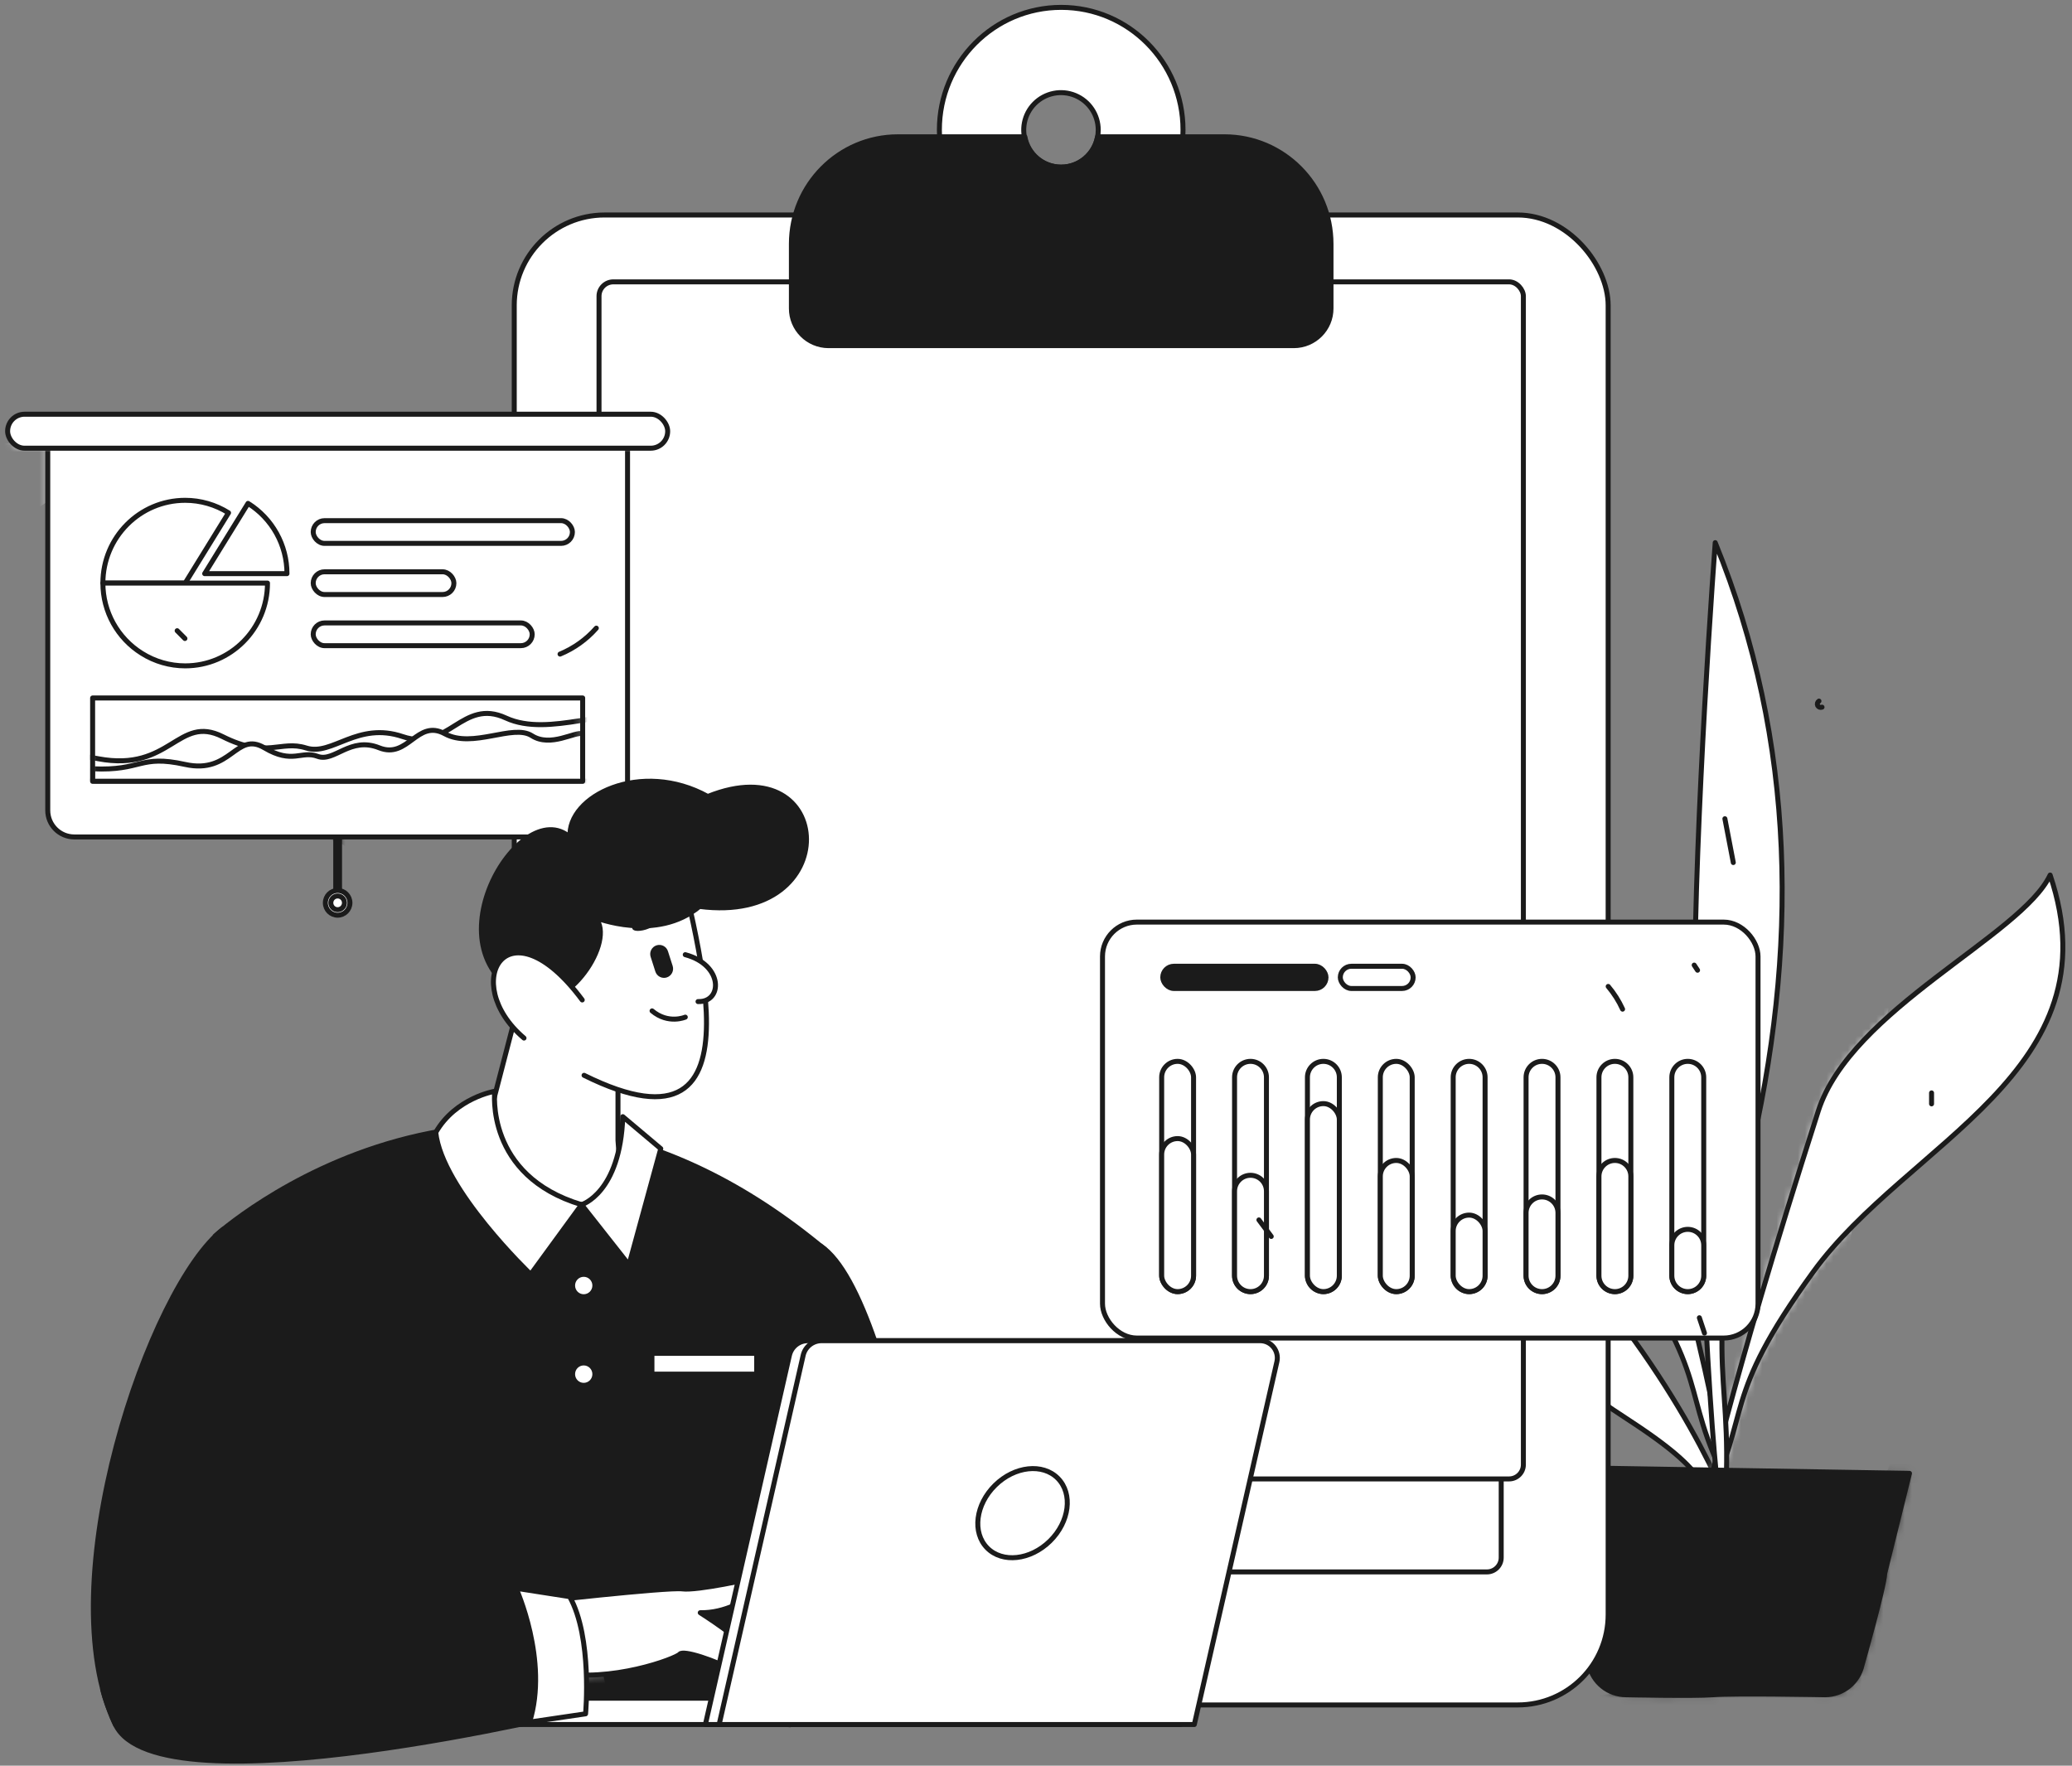 <svg width="291" height="248" viewBox="0 0 291 248" fill="none" xmlns="http://www.w3.org/2000/svg">
<rect x="0" y="0" width="291" height="248" fill="#808080" stroke="none"/>
<path d="M212.204 112.616C202.904 140.187 214.162 157.419 227.379 175.635C240.595 193.852 235.809 195.001 242.553 208.348C242.553 208.348 238.024 177.223 222.743 137.422C219.679 129.442 216.183 121.113 212.204 112.616Z" fill="white"/>
<mask id="mask0_502_3396" style="mask-type:luminance" maskUnits="userSpaceOnUse" x="208" y="112" width="35" height="97">
<path fill-rule="evenodd" clip-rule="evenodd" d="M212.204 112.616C202.904 140.187 214.162 157.419 227.379 175.635C240.595 193.852 235.809 195.001 242.553 208.348C242.553 208.348 238.024 177.223 222.743 137.422C219.679 129.442 216.183 121.113 212.204 112.616Z" fill="white"/>
</mask>
<g mask="url(#mask0_502_3396)">
<path d="M212.131 102.568C212.131 102.568 218.737 102.327 212.204 112.616C205.672 122.906 223.084 174 223.084 174L193.595 149.031L212.131 102.568Z" fill="white"/>
</g>
<path fill-rule="evenodd" clip-rule="evenodd" d="M212.204 112.616C202.904 140.187 214.162 157.419 227.379 175.635C240.595 193.852 235.809 195.001 242.553 208.348C242.553 208.348 238.024 177.223 222.743 137.422C219.679 129.442 216.183 121.113 212.204 112.616Z" stroke="#1B1B1B" stroke-width="0.7" stroke-linecap="round" stroke-linejoin="round"/>
<path d="M213.795 169.669C204.494 182.765 215.753 190.949 228.969 199.601C242.185 208.254 237.399 208.799 244.143 215.139C244.143 215.139 239.615 200.356 224.333 181.451C221.269 177.661 217.773 173.705 213.795 169.669Z" fill="white" stroke="#1B1B1B" stroke-width="0.7" stroke-linecap="round" stroke-linejoin="round"/>
<path d="M287.928 122.906C297.228 150.477 267.878 160.424 254.661 178.641C241.445 196.857 246.231 198.006 239.487 211.354C239.487 211.354 242.373 196.662 255.368 156.048C259.937 141.77 283.949 131.403 287.928 122.906Z" fill="white"/>
<mask id="mask1_502_3396" style="mask-type:luminance" maskUnits="userSpaceOnUse" x="239" y="122" width="51" height="90">
<path fill-rule="evenodd" clip-rule="evenodd" d="M287.928 122.906C297.228 150.477 267.878 160.424 254.661 178.641C241.445 196.857 246.231 198.006 239.487 211.354C239.487 211.354 242.372 196.662 255.368 156.048C259.937 141.77 283.949 131.403 287.928 122.906Z" fill="white"/>
</mask>
<g mask="url(#mask1_502_3396)">
<path d="M267.082 134.371C265.21 136.041 257.206 192.404 257.206 192.404L231.743 229.865L237.798 152.304L267.082 134.371Z" fill="white"/>
</g>
<path fill-rule="evenodd" clip-rule="evenodd" d="M287.928 122.906C297.228 150.477 267.878 160.424 254.661 178.641C241.445 196.857 246.231 198.006 239.487 211.354C239.487 211.354 242.373 196.662 255.368 156.048C259.937 141.77 283.949 131.403 287.928 122.906Z" stroke="#1B1B1B" stroke-width="0.7" stroke-linecap="round" stroke-linejoin="round"/>
<path d="M240.892 76.219C252.3 104.163 252.653 133.627 245.564 163.219C238.474 192.811 244.061 192.985 242.023 213.783C242.023 213.783 239.98 209.494 238.103 148.477C237.443 127.027 239.932 89.363 240.892 76.219Z" fill="white" stroke="#1B1B1B" stroke-width="0.7" stroke-linecap="round" stroke-linejoin="round"/>
<path d="M264.699 220.988C264.643 222.871 261.514 233.85 261.514 233.85C260.986 236.292 258.828 238.037 256.329 238.042C256.329 238.042 243.632 237.796 240.561 238.042C238.024 238.245 228.374 238.042 228.374 238.042C225.876 238.037 223.718 236.292 223.19 233.85L217.12 206.089L268.176 206.945L264.699 220.988" fill="#1B1B1B"/>
<mask id="mask2_502_3396" style="mask-type:luminance" maskUnits="userSpaceOnUse" x="217" y="206" width="52" height="33">
<path fill-rule="evenodd" clip-rule="evenodd" d="M264.699 220.988C264.643 222.871 261.514 233.85 261.514 233.85C260.986 236.292 258.828 238.037 256.329 238.042C256.329 238.042 243.632 237.796 240.561 238.042C238.024 238.245 228.374 238.042 228.374 238.042C225.876 238.037 223.718 236.292 223.19 233.85L217.12 206.089L268.176 206.945L264.699 220.988" fill="white"/>
</mask>
<g mask="url(#mask2_502_3396)">
<path d="M266.957 199.501C261.198 229.968 232.186 239.43 219.386 238.132C206.587 236.834 251.385 250.137 252.451 250.352C253.518 250.566 281.463 246.49 281.463 246.49V213.783L274.637 206.089" fill="#1B1B1B"/>
</g>
<path d="M264.699 220.988C264.643 222.871 261.514 233.85 261.514 233.85C260.986 236.292 258.828 238.037 256.329 238.042C256.329 238.042 243.632 237.796 240.561 238.042C238.024 238.245 228.374 238.042 228.374 238.042C225.876 238.037 223.718 236.292 223.19 233.85L217.12 206.089L268.176 206.945L264.699 220.988" stroke="#1B1B1B" stroke-width="0.7" stroke-linecap="round" stroke-linejoin="round"/>
<path d="M221.115 151.97C221.44 153.926 222.237 155.773 223.437 157.352" stroke="#1B1B1B" stroke-width="0.7" stroke-linecap="round" stroke-linejoin="round"/>
<path d="M242.251 114.998L243.431 121.151" stroke="#1B1B1B" stroke-width="0.7" stroke-linecap="round" stroke-linejoin="round"/>
<path d="M271.275 153.506V155.046" stroke="#1B1B1B" stroke-width="0.7" stroke-linecap="round" stroke-linejoin="round"/>
<path d="M221.911 188.915L224.167 192.024" stroke="#1B1B1B" stroke-width="0.7" stroke-linecap="round" stroke-linejoin="round"/>
<path d="M237.963 226.289C239.38 227.042 241.049 227.162 242.56 226.62" stroke="#1B1B1B" stroke-width="0.7" stroke-linecap="round" stroke-linejoin="round"/>
<rect x="72.223" y="30.197" width="153.632" height="209.274" rx="12.694" fill="white"/>
<rect x="72.223" y="30.197" width="153.632" height="209.274" rx="12.694" stroke="#1B1B1B" stroke-width="0.7" stroke-linecap="round" stroke-linejoin="round"/>
<rect x="87.24" y="60.714" width="123.596" height="160.074" rx="2.009" fill="white" stroke="#1B1B1B" stroke-width="0.7" stroke-linecap="round" stroke-linejoin="round"/>
<rect x="84.128" y="39.589" width="129.822" height="168.137" rx="2.009" fill="white" stroke="#1B1B1B" stroke-width="0.7" stroke-linecap="round" stroke-linejoin="round"/>
<path fill-rule="evenodd" clip-rule="evenodd" d="M131.93 18.244C131.93 8.74 139.59 1.036 149.039 1.036C158.487 1.036 166.147 8.74 166.147 18.244C166.147 27.747 158.487 35.451 149.039 35.451C139.59 35.451 131.93 27.747 131.93 18.244ZM144.183 20.267C145.003 22.221 146.92 23.488 149.039 23.475C151.919 23.467 154.248 21.125 154.24 18.244C154.24 16.125 152.962 14.215 151.004 13.407C149.045 12.599 146.792 13.052 145.298 14.555C143.804 16.057 143.364 18.312 144.183 20.267Z" fill="white"/>
<path d="M166.147 18.244H165.797H166.147ZM149.039 23.475L149.037 23.125L149.036 23.125L149.039 23.475ZM154.24 18.244L153.89 18.244L153.89 18.245L154.24 18.244ZM145.298 14.555L145.546 14.801L145.298 14.555ZM149.039 0.686C139.395 0.686 131.58 8.548 131.58 18.244H132.28C132.28 8.931 139.785 1.386 149.039 1.386V0.686ZM166.497 18.244C166.497 8.548 158.683 0.686 149.039 0.686V1.386C158.292 1.386 165.797 8.931 165.797 18.244H166.497ZM149.039 35.801C158.683 35.801 166.497 27.938 166.497 18.244H165.797C165.797 27.555 158.292 35.101 149.039 35.101V35.801ZM131.58 18.244C131.58 27.938 139.395 35.801 149.039 35.801V35.101C139.785 35.101 132.28 27.555 132.28 18.244H131.58ZM149.036 23.125C147.059 23.137 145.271 21.954 144.506 20.131L143.861 20.402C144.735 22.487 146.78 23.838 149.041 23.825L149.036 23.125ZM153.89 18.245C153.898 20.932 151.725 23.117 149.037 23.125L149.04 23.825C152.114 23.816 154.599 21.317 154.59 18.243L153.89 18.245ZM150.87 13.73C152.698 14.485 153.89 16.267 153.89 18.244L154.59 18.244C154.59 15.983 153.227 13.946 151.137 13.083L150.87 13.73ZM145.546 14.801C146.94 13.399 149.042 12.976 150.87 13.73L151.137 13.083C149.047 12.221 146.644 12.705 145.05 14.308L145.546 14.801ZM144.506 20.131C143.742 18.308 144.152 16.203 145.546 14.801L145.05 14.308C143.456 15.911 142.986 18.317 143.861 20.402L144.506 20.131Z" fill="#1B1B1B"/>
<path d="M171.961 19.214H154.143C153.695 21.682 151.546 23.476 149.039 23.476C146.531 23.476 144.382 21.682 143.934 19.214H126.116C117.849 19.214 111.147 25.955 111.147 34.27V43.313C111.139 46.196 113.469 48.54 116.352 48.549H181.725C184.608 48.54 186.938 46.196 186.93 43.313V34.27C186.93 25.955 180.228 19.214 171.961 19.214Z" fill="#1B1B1B" stroke="#1B1B1B" stroke-width="0.7" stroke-linecap="round" stroke-linejoin="round"/>
<rect opacity="0.44" x="98.689" y="61.756" width="14.468" height="14.552" rx="1.395" fill="white"/>
<rect opacity="0.44" x="118.151" y="63.755" width="72.548" height="10.554" rx="0.838" fill="white"/>
<rect opacity="0.44" x="98.689" y="87.422" width="14.468" height="14.552" rx="1.395" fill="white"/>
<rect opacity="0.44" x="118.151" y="89.42" width="41.623" height="10.554" rx="0.838" fill="white"/>
<rect opacity="0.44" x="98.689" y="113.087" width="14.468" height="14.552" rx="1.395" fill="white"/>
<rect opacity="0.44" x="118.151" y="115.086" width="72.548" height="10.554" rx="0.838" fill="white"/>
<rect opacity="0.44" x="98.689" y="138.753" width="14.468" height="14.552" rx="1.395" fill="white"/>
<rect opacity="0.44" x="118.151" y="140.751" width="58.157" height="10.554" rx="0.838" fill="white"/>
<rect opacity="0.44" x="98.689" y="164.418" width="14.468" height="14.552" rx="1.395" fill="white"/>
<rect opacity="0.44" x="118.151" y="166.417" width="43.69" height="10.554" rx="0.838" fill="white"/>
<path d="M167.733 33.381C165.475 35.783 162.886 37.85 160.043 39.519" stroke="#1B1B1B" stroke-width="0.7" stroke-linecap="round" stroke-linejoin="round"/>
<path d="M89.605 229.543L91.982 228.103" stroke="#1B1B1B" stroke-width="0.7" stroke-linecap="round" stroke-linejoin="round"/>
<rect x="47.153" y="113.911" width="0.534" height="11.886" fill="white"/>
<mask id="mask3_502_3396" style="mask-type:luminance" maskUnits="userSpaceOnUse" x="47" y="113" width="1" height="13">
<rect x="47.153" y="113.911" width="0.534" height="11.886" fill="white"/>
</mask>
<g mask="url(#mask3_502_3396)">
<path d="M45.695 116.616C44.89 118.221 48.341 117.18 49.505 119.522C50.67 121.865 49.145 115.401 49.145 115.401L45.192 116.052" fill="white"/>
<path d="M45.695 116.616C44.89 118.221 48.341 117.18 49.505 119.522C50.67 121.865 49.145 115.401 49.145 115.401L45.192 116.052" stroke="#1B1B1B" stroke-width="0.7" stroke-linecap="round" stroke-linejoin="round"/>
</g>
<rect x="47.153" y="113.911" width="0.534" height="11.886" stroke="#1B1B1B" stroke-width="0.7" stroke-linecap="round" stroke-linejoin="round"/>
<ellipse cx="47.42" cy="126.81" rx="1.725" ry="1.735" fill="white" stroke="#1B1B1B" stroke-width="0.7" stroke-linecap="round" stroke-linejoin="round"/>
<ellipse cx="47.42" cy="126.81" rx="0.958" ry="0.964" fill="white" stroke="#1B1B1B" stroke-width="0.7" stroke-linecap="round" stroke-linejoin="round"/>
<path d="M6.706 59.946H88.135V113.825C88.135 115.885 86.465 117.555 84.404 117.555H10.436C8.376 117.555 6.706 115.885 6.706 113.825V59.946H6.706Z" fill="white"/>
<mask id="mask4_502_3396" style="mask-type:luminance" maskUnits="userSpaceOnUse" x="6" y="59" width="83" height="59">
<path fill-rule="evenodd" clip-rule="evenodd" d="M6.706 59.946H88.135V113.825C88.135 115.885 86.465 117.555 84.404 117.555H10.436C8.376 117.555 6.706 115.885 6.706 113.825V59.946H6.706Z" fill="white"/>
</mask>
<g mask="url(#mask4_502_3396)">
<path d="M2.149 80.312C-4.396 54.714 93.957 67.728 88.135 62.954C82.312 58.18 -7.858 54.567 -7.858 54.567L-9.238 58.18" fill="white"/>
</g>
<path fill-rule="evenodd" clip-rule="evenodd" d="M6.706 59.946H88.135V113.825C88.135 115.885 86.465 117.555 84.404 117.555H10.436C8.376 117.555 6.706 115.885 6.706 113.825V59.946H6.706Z" stroke="#1B1B1B" stroke-width="0.7" stroke-linecap="round" stroke-linejoin="round"/>
<rect x="1.07" y="58.18" width="92.701" height="4.774" rx="2.38" fill="white"/>
<mask id="mask5_502_3396" style="mask-type:luminance" maskUnits="userSpaceOnUse" x="1" y="58" width="93" height="5">
<rect x="1.07" y="58.18" width="92.701" height="4.774" rx="2.38" fill="white"/>
</mask>
<g mask="url(#mask5_502_3396)">
<path d="M-2.797 62.954C-1.187 60.352 90.507 63.559 93.77 60.567C97.034 57.575 96.804 66.367 96.804 66.367L-13.148 73.129" fill="white"/>
</g>
<rect x="1.07" y="58.18" width="92.701" height="4.774" rx="2.38" stroke="#1B1B1B" stroke-width="0.7" stroke-linecap="round" stroke-linejoin="round"/>
<path d="M32.097 72.029C30.274 70.882 28.164 70.273 26.01 70.273C19.626 70.273 14.451 75.478 14.451 81.899H26.01L32.097 72.029Z" fill="white" stroke="#1B1B1B" stroke-width="0.7" stroke-linecap="round" stroke-linejoin="round"/>
<path d="M26.01 81.899H14.451C14.448 85.913 16.516 89.644 19.922 91.768C21.745 92.915 23.855 93.524 26.01 93.525C32.393 93.525 37.568 88.32 37.568 81.899H26.01Z" fill="white" stroke="#1B1B1B" stroke-width="0.7" stroke-linecap="round" stroke-linejoin="round"/>
<path d="M34.833 70.704L28.745 80.573H40.304C40.307 76.559 38.239 72.828 34.833 70.704Z" fill="white" stroke="#1B1B1B" stroke-width="0.7" stroke-linecap="round" stroke-linejoin="round"/>
<rect x="43.988" y="73.129" width="36.402" height="3.193" rx="1.592" fill="white" stroke="#1B1B1B" stroke-width="0.7" stroke-linecap="round" stroke-linejoin="round"/>
<rect x="43.988" y="80.312" width="19.759" height="3.193" rx="1.592" fill="white" stroke="#1B1B1B" stroke-width="0.7" stroke-linecap="round" stroke-linejoin="round"/>
<rect x="43.988" y="87.496" width="30.756" height="3.193" rx="1.592" fill="white" stroke="#1B1B1B" stroke-width="0.7" stroke-linecap="round" stroke-linejoin="round"/>
<rect x="13.008" y="98.036" width="68.825" height="11.705" fill="white"/>
<mask id="mask6_502_3396" style="mask-type:luminance" maskUnits="userSpaceOnUse" x="13" y="98" width="69" height="12">
<rect x="13.008" y="98.036" width="68.825" height="11.705" fill="white"/>
</mask>
<g mask="url(#mask6_502_3396)">
<path d="M-6.587 109.722V107.387C4.414 107.814 3.632 104.664 13.802 106.572C23.973 108.48 24.995 100.315 31.265 103.466C37.534 106.616 39.36 103.909 43.011 105.063C46.662 106.217 50.182 101.291 56.572 103.466C62.961 105.64 64.917 98.008 71.045 100.848C77.174 103.687 86.041 98.94 90.213 101.203C94.386 103.466 99.732 100.36 101.427 100.848V109.722L-6.587 109.722Z" fill="white" stroke="#1B1B1B" stroke-width="0.7" stroke-linecap="round" stroke-linejoin="round"/>
<path d="M13.008 109.742V107.985C20.017 108.306 19.519 105.936 25.999 107.371C32.48 108.807 33.131 102.664 37.126 105.034C41.121 107.405 42.284 105.368 44.611 106.236C46.937 107.104 49.18 103.399 53.251 105.034C57.323 106.67 58.569 100.928 62.474 103.065C66.379 105.201 72.029 101.629 74.688 103.332C77.346 105.034 80.753 102.698 81.833 103.065V109.742H13.008Z" fill="white" stroke="#1B1B1B" stroke-width="0.7" stroke-linecap="round" stroke-linejoin="round"/>
</g>
<rect x="13.008" y="98.036" width="68.825" height="11.705" stroke="#1B1B1B" stroke-width="0.7" stroke-linecap="round" stroke-linejoin="round"/>
<path d="M83.75 88.227C82.353 89.816 80.611 91.064 78.656 91.872" stroke="#1B1B1B" stroke-width="0.7" stroke-linecap="round" stroke-linejoin="round"/>
<path d="M24.881 88.588L25.971 89.685" stroke="#1B1B1B" stroke-width="0.7" stroke-linecap="round" stroke-linejoin="round"/>
<rect x="154.839" y="129.515" width="92.065" height="58.426" rx="4.828" fill="white"/>
<rect x="154.839" y="129.515" width="92.065" height="58.426" rx="4.828" stroke="#1B1B1B" stroke-width="0.7" stroke-linecap="round" stroke-linejoin="round"/>
<rect x="163.304" y="135.718" width="22.925" height="3.123" rx="1.557" fill="#1B1B1B" stroke="#1B1B1B" stroke-width="0.7" stroke-linecap="round" stroke-linejoin="round"/>
<rect x="188.238" y="135.718" width="10.229" height="3.123" rx="1.557" fill="white" stroke="#1B1B1B" stroke-width="0.7" stroke-linecap="round" stroke-linejoin="round"/>
<rect x="163.15" y="149.076" width="4.479" height="32.342" rx="2.24" fill="white" stroke="#1B1B1B" stroke-width="0.7" stroke-linecap="round" stroke-linejoin="round"/>
<rect x="163.15" y="159.924" width="4.479" height="21.494" rx="2.24" fill="white" stroke="#1B1B1B" stroke-width="0.7" stroke-linecap="round" stroke-linejoin="round"/>
<path d="M185.861 149.076C187.098 149.076 188.101 150.079 188.101 151.316V179.179C188.101 180.416 187.098 181.419 185.861 181.419C184.624 181.419 183.621 180.416 183.621 179.179V151.316C183.621 150.079 184.624 149.076 185.861 149.076H185.861Z" fill="white" stroke="#1B1B1B" stroke-width="0.7" stroke-linecap="round" stroke-linejoin="round"/>
<rect x="183.621" y="155.011" width="4.479" height="26.407" rx="2.24" fill="white" stroke="#1B1B1B" stroke-width="0.7" stroke-linecap="round" stroke-linejoin="round"/>
<path d="M175.625 149.076C176.862 149.076 177.865 150.079 177.865 151.316V179.179C177.865 180.416 176.862 181.419 175.625 181.419C174.388 181.419 173.386 180.416 173.386 179.179V151.316C173.386 150.079 174.388 149.076 175.625 149.076H175.625Z" fill="white" stroke="#1B1B1B" stroke-width="0.7" stroke-linecap="round" stroke-linejoin="round"/>
<path d="M175.625 165.079C176.862 165.079 177.865 166.082 177.865 167.319V179.179C177.865 180.416 176.862 181.419 175.625 181.419C174.388 181.419 173.386 180.416 173.386 179.179V167.319C173.386 166.082 174.388 165.079 175.625 165.079L175.625 165.079Z" fill="white" stroke="#1B1B1B" stroke-width="0.7" stroke-linecap="round" stroke-linejoin="round"/>
<rect x="193.857" y="149.076" width="4.479" height="32.342" rx="2.24" fill="white" stroke="#1B1B1B" stroke-width="0.7" stroke-linecap="round" stroke-linejoin="round"/>
<rect x="193.857" y="162.995" width="4.479" height="18.424" rx="2.24" fill="white" stroke="#1B1B1B" stroke-width="0.7" stroke-linecap="round" stroke-linejoin="round"/>
<path d="M206.332 149.076C207.569 149.076 208.571 150.079 208.571 151.316V179.179C208.571 180.416 207.569 181.419 206.332 181.419C205.095 181.419 204.092 180.416 204.092 179.179V151.316C204.092 150.722 204.328 150.152 204.748 149.732C205.168 149.312 205.738 149.076 206.332 149.076Z" fill="white" stroke="#1B1B1B" stroke-width="0.7" stroke-linecap="round" stroke-linejoin="round"/>
<rect x="204.092" y="170.671" width="4.479" height="10.747" rx="2.24" fill="white" stroke="#1B1B1B" stroke-width="0.7" stroke-linecap="round" stroke-linejoin="round"/>
<path d="M226.803 149.076C228.04 149.076 229.042 150.079 229.042 151.316V179.179C229.042 180.416 228.04 181.419 226.803 181.419C225.566 181.419 224.563 180.416 224.563 179.179V151.316C224.563 150.079 225.566 149.076 226.803 149.076Z" fill="white" stroke="#1B1B1B" stroke-width="0.7" stroke-linecap="round" stroke-linejoin="round"/>
<path d="M226.803 162.995C228.04 162.995 229.042 163.997 229.042 165.234V179.179C229.042 180.416 228.04 181.419 226.803 181.419C225.566 181.419 224.563 180.416 224.563 179.179V165.234C224.563 164.64 224.799 164.071 225.219 163.651C225.639 163.231 226.209 162.995 226.803 162.995V162.995Z" fill="white" stroke="#1B1B1B" stroke-width="0.7" stroke-linecap="round" stroke-linejoin="round"/>
<path d="M216.567 149.076C217.804 149.076 218.807 150.079 218.807 151.316V179.179C218.807 180.416 217.804 181.419 216.567 181.419C215.33 181.419 214.328 180.416 214.328 179.179V151.316C214.328 150.079 215.33 149.076 216.567 149.076H216.567Z" fill="white" stroke="#1B1B1B" stroke-width="0.7" stroke-linecap="round" stroke-linejoin="round"/>
<path d="M216.567 168.119C217.804 168.119 218.807 169.121 218.807 170.358V179.179C218.807 180.416 217.804 181.419 216.567 181.419C215.33 181.419 214.328 180.416 214.328 179.179V170.358C214.328 169.121 215.33 168.119 216.567 168.119V168.119Z" fill="white" stroke="#1B1B1B" stroke-width="0.7" stroke-linecap="round" stroke-linejoin="round"/>
<path d="M237.038 149.076C238.275 149.076 239.278 150.079 239.278 151.316V179.179C239.278 180.416 238.275 181.419 237.038 181.419C235.801 181.419 234.799 180.416 234.799 179.179V151.316C234.799 150.079 235.801 149.076 237.038 149.076L237.038 149.076Z" fill="white" stroke="#1B1B1B" stroke-width="0.7" stroke-linecap="round" stroke-linejoin="round"/>
<path d="M237.038 172.671C238.275 172.671 239.278 173.673 239.278 174.91V179.179C239.278 180.416 238.275 181.419 237.038 181.419C235.801 181.419 234.799 180.416 234.799 179.179V174.91C234.799 174.316 235.035 173.747 235.455 173.327C235.875 172.907 236.444 172.671 237.038 172.671Z" fill="white" stroke="#1B1B1B" stroke-width="0.7" stroke-linecap="round" stroke-linejoin="round"/>
<path d="M225.861 138.551C226.678 139.517 227.357 140.591 227.881 141.743" stroke="#1B1B1B" stroke-width="0.7" stroke-linecap="round" stroke-linejoin="round"/>
<path d="M176.807 171.346L178.538 173.668" stroke="#1B1B1B" stroke-width="0.7" stroke-linecap="round" stroke-linejoin="round"/>
<path d="M98.706 183.572L115.231 174.993C126.652 182.55 133.622 241.292 133.622 241.292L107.075 227.332L98.706 183.572Z" fill="#1B1B1B"/>
<path fill-rule="evenodd" clip-rule="evenodd" d="M98.706 183.572L115.231 174.993C126.652 182.55 133.622 241.292 133.622 241.292L107.075 227.332L98.706 183.572Z" stroke="#1B1B1B" stroke-width="0.7" stroke-linecap="round" stroke-linejoin="round"/>
<path d="M115.336 198.319C114.721 209.682 113.473 224.747 110.97 242.25L53.29 238.526L30.119 194.241L30.209 173.627C30.209 173.627 70.03 137.281 115.875 175.525" fill="#1B1B1B"/>
<mask id="mask7_502_3396" style="mask-type:luminance" maskUnits="userSpaceOnUse" x="30" y="158" width="86" height="85">
<path fill-rule="evenodd" clip-rule="evenodd" d="M115.336 198.319C114.721 209.682 113.473 224.747 110.97 242.25L53.29 238.526L30.119 194.241L30.209 173.627C30.209 173.627 70.03 137.281 115.875 175.525" fill="white"/>
</mask>
<g mask="url(#mask7_502_3396)">
<path d="M42.689 195.747C59.84 185.355 46.404 224.551 63.393 219.589C80.383 214.628 82.382 227.477 82.382 227.477L60.269 251.473L20.423 235.072L33.76 206.908" fill="#1B1B1B"/>
</g>
<path d="M115.336 198.319C114.721 209.682 113.473 224.747 110.97 242.25L53.29 238.526L30.119 194.241L30.209 173.627C30.209 173.627 70.03 137.281 115.875 175.525" stroke="#1B1B1B" stroke-width="0.7" stroke-linecap="round" stroke-linejoin="round"/>
<path d="M68.264 158.599L73.07 140.107L86.791 144.587V160.162L87.238 166.132L85.444 169.779L81.675 169.204L73.786 168.506" fill="white"/>
<mask id="mask8_502_3396" style="mask-type:luminance" maskUnits="userSpaceOnUse" x="68" y="140" width="20" height="30">
<path fill-rule="evenodd" clip-rule="evenodd" d="M68.264 158.599L73.07 140.107L86.791 144.587V160.162L87.238 166.132L85.444 169.779L81.675 169.204L73.786 168.506" fill="white"/>
</mask>
<g mask="url(#mask8_502_3396)">
<path d="M91.035 163.386C73.725 159.974 88.788 155.975 82.621 153.055C80.924 152.251 83.624 143.905 83.624 143.905L88.328 146.999" fill="white"/>
</g>
<path d="M68.264 158.599L73.07 140.107L86.791 144.587V160.162L87.238 166.132L85.444 169.779L81.675 169.204L73.786 168.506" stroke="#1B1B1B" stroke-width="0.7" stroke-linecap="round" stroke-linejoin="round"/>
<path d="M76.314 139.544L81.14 128.045L94.702 117.355C96.735 129.705 108.947 164.387 82.029 151.037" fill="white"/>
<path d="M76.314 139.544L81.14 128.045L94.702 117.355C96.735 129.705 108.947 164.387 82.029 151.037" stroke="#1B1B1B" stroke-width="0.7" stroke-linecap="round" stroke-linejoin="round"/>
<path d="M74.477 140.311C79.574 142.344 86.608 132.166 83.604 128.883C83.604 128.883 92.19 132.352 98.24 127.315C118.759 129.977 117.403 104.618 99.404 111.874C90.035 106.688 79.608 111.809 80.062 117.611C73.014 111.346 59.293 134.255 74.477 140.311Z" fill="#1B1B1B" stroke="#1B1B1B" stroke-width="0.7" stroke-linecap="round" stroke-linejoin="round"/>
<path d="M73.593 145.806C64.409 138.01 71.282 126.35 81.77 140.451L73.593 145.806Z" fill="white"/>
<path d="M73.593 145.806C64.409 138.01 71.282 126.35 81.77 140.451" stroke="#1B1B1B" stroke-width="0.7" stroke-linecap="round" stroke-linejoin="round"/>
<path d="M93.647 137.289C93.323 137.393 92.972 137.364 92.671 137.208C92.37 137.053 92.142 136.783 92.04 136.46L91.38 134.396C91.163 133.722 91.531 133 92.204 132.78C92.527 132.676 92.878 132.705 93.179 132.861C93.481 133.016 93.708 133.285 93.81 133.609L94.471 135.673C94.687 136.347 94.319 137.069 93.647 137.289Z" fill="#1B1B1B"/>
<path d="M91.977 128.341C88.254 129.365 87.926 131.16 90.295 130.673C92.664 130.185 94.409 127.672 91.977 128.341Z" fill="#1B1B1B"/>
<path d="M96.24 134.092C101.636 135.527 101.498 140.8 98.035 140.679L96.24 134.092Z" fill="white"/>
<path d="M96.24 134.092C101.636 135.527 101.498 140.8 98.035 140.679" stroke="#1B1B1B" stroke-width="0.7" stroke-linecap="round" stroke-linejoin="round"/>
<ellipse opacity="0.27" cx="89.45" cy="139.405" rx="2.908" ry="2.156" transform="rotate(-8.308 89.45 139.405)" fill="white"/>
<path d="M91.579 141.986C93.86 143.907 96.244 142.865 96.244 142.865L91.579 141.986Z" fill="white"/>
<path d="M91.579 141.986C93.86 143.907 96.244 142.865 96.244 142.865" stroke="#1B1B1B" stroke-width="0.7" stroke-linecap="round" stroke-linejoin="round"/>
<path d="M88.338 177.662L81.675 169.204C81.675 169.204 87.098 167.605 87.468 156.845L92.801 161.336L88.338 177.662Z" fill="white" stroke="#1B1B1B" stroke-width="0.7" stroke-linecap="round" stroke-linejoin="round"/>
<path d="M61.2 159.054C63.99 154.194 69.486 153.275 69.486 153.275C69.486 153.275 68.081 165.123 81.675 169.204L74.534 178.988C74.534 178.988 62.062 167.077 61.2 159.054Z" fill="white" stroke="#1B1B1B" stroke-width="0.7" stroke-linecap="round" stroke-linejoin="round"/>
<path d="M31.381 172.639C21.009 180.562 6.734 222.54 16.225 242.25L46.749 228.959C46.749 228.959 44.212 235.542 44.252 234.509C44.442 229.627 47.428 204.567 45.326 193.166" fill="#1B1B1B"/>
<path d="M31.381 172.639C21.009 180.562 6.734 222.54 16.225 242.25L46.749 228.959C46.749 228.959 44.212 235.542 44.252 234.509C44.442 229.627 47.428 204.567 45.326 193.166" stroke="#1B1B1B" stroke-width="0.7" stroke-linecap="round" stroke-linejoin="round"/>
<path d="M74.255 225.102C74.255 225.102 93.762 222.902 95.829 223.173C97.897 223.444 105.809 221.725 106.315 221.49C110.784 219.417 105.217 226.645 98.346 226.518C98.346 226.518 104.704 230.546 104.754 231.722C104.804 232.897 103.995 232.897 103.995 232.897C103.995 232.897 104.534 234.163 103.575 234.886C100.279 233.138 95.949 231.732 95.469 232.335C94.99 232.938 85.769 236.453 78.038 234.886C70.308 233.319 74.255 225.102 74.255 225.102Z" fill="white"/>
<mask id="mask9_502_3396" style="mask-type:luminance" maskUnits="userSpaceOnUse" x="73" y="221" width="35" height="15">
<path fill-rule="evenodd" clip-rule="evenodd" d="M74.255 225.102C74.255 225.102 93.762 222.902 95.829 223.173C97.897 223.444 105.809 221.725 106.315 221.49C110.784 219.417 105.217 226.645 98.346 226.518C98.346 226.518 104.704 230.546 104.754 231.722C104.804 232.897 103.995 232.897 103.995 232.897C103.995 232.897 104.534 234.163 103.575 234.886C100.279 233.138 95.949 231.732 95.469 232.335C94.99 232.938 85.769 236.453 78.038 234.886C70.308 233.319 74.255 225.102 74.255 225.102Z" fill="white"/>
</mask>
<g mask="url(#mask9_502_3396)">
<path d="M78.699 225.102C82.205 223.294 84.632 234.324 85.261 237.85C85.89 241.376 76.991 238.121 76.991 238.121" fill="white"/>
</g>
<path fill-rule="evenodd" clip-rule="evenodd" d="M74.255 225.102C74.255 225.102 93.762 222.902 95.829 223.173C97.897 223.444 105.809 221.725 106.315 221.49C110.784 219.417 105.217 226.645 98.346 226.518C98.346 226.518 104.704 230.546 104.754 231.722C104.804 232.897 103.995 232.897 103.995 232.897C103.995 232.897 104.534 234.163 103.575 234.886C100.279 233.138 95.949 231.732 95.469 232.335C94.99 232.938 85.769 236.453 78.038 234.886C70.308 233.319 74.255 225.102 74.255 225.102Z" stroke="#1B1B1B" stroke-width="0.7" stroke-linecap="round" stroke-linejoin="round"/>
<ellipse cx="81.981" cy="180.562" rx="1.565" ry="1.574" fill="white" stroke="#1B1B1B" stroke-width="0.7" stroke-linecap="round" stroke-linejoin="round"/>
<ellipse cx="81.981" cy="193.009" rx="1.565" ry="1.574" fill="white" stroke="#1B1B1B" stroke-width="0.7" stroke-linecap="round" stroke-linejoin="round"/>
<rect x="56.153" y="238.526" width="50.604" height="3.692" fill="white" stroke="#1B1B1B" stroke-width="0.7" stroke-linecap="round" stroke-linejoin="round"/>
<path d="M165.803 242.222H99.065L110.865 190.382C111.138 189.172 112.21 188.312 113.45 188.31H175.055C175.79 188.313 176.484 188.65 176.94 189.226C177.397 189.802 177.566 190.554 177.401 191.27L165.803 242.222Z" fill="white" stroke="#1B1B1B" stroke-width="0.7" stroke-linecap="round" stroke-linejoin="round"/>
<path d="M167.734 242.222H100.997L112.797 190.382C113.069 189.172 114.142 188.312 115.382 188.31H176.987C177.722 188.313 178.415 188.65 178.872 189.226C179.328 189.802 179.498 190.554 179.332 191.27L167.734 242.222Z" fill="white"/>
<path fill-rule="evenodd" clip-rule="evenodd" d="M167.734 242.222H100.997L112.797 190.382C113.069 189.172 114.142 188.312 115.382 188.31H176.987C177.722 188.313 178.415 188.65 178.872 189.226C179.328 189.802 179.498 190.554 179.332 191.27L167.734 242.222Z" stroke="#1B1B1B" stroke-width="0.7" stroke-linecap="round" stroke-linejoin="round"/>
<path d="M39.601 223.421C58.045 221.686 80.008 224.258 80.008 224.258C82.705 230.768 82.166 240.171 82.166 240.171C82.166 240.171 22.297 254.863 16.225 242.25C15.586 240.924 14.642 238.379 14.417 237.222" fill="#1B1B1B"/>
<path d="M39.601 223.421C58.045 221.686 80.008 224.258 80.008 224.258C82.705 230.768 82.166 240.171 82.166 240.171C82.166 240.171 22.297 254.863 16.225 242.25C15.586 240.924 14.642 238.379 14.417 237.222" stroke="#1B1B1B" stroke-width="0.7" stroke-linecap="round" stroke-linejoin="round"/>
<path d="M72.478 223.085C72.478 223.085 77.082 233.249 74.376 241.88L82.24 240.72C82.24 240.72 83.224 230.01 80.008 224.258L72.478 223.085Z" fill="white" stroke="#1B1B1B" stroke-width="0.7" stroke-linecap="round" stroke-linejoin="round"/>
<ellipse cx="143.611" cy="212.534" rx="6.966" ry="5.494" transform="rotate(-44.519 143.611 212.534)" fill="white" stroke="#1B1B1B" stroke-width="0.7" stroke-linecap="round" stroke-linejoin="round"/>
<rect x="91.561" y="190.089" width="14.711" height="2.919" fill="white" stroke="#1B1B1B" stroke-width="0.7" stroke-linecap="round" stroke-linejoin="round"/>
<path d="M237.939 135.555L238.411 136.275" stroke="#1B1B1B" stroke-width="0.7" stroke-linecap="round" stroke-linejoin="round"/>
<path d="M238.666 185.089L239.382 187.243" stroke="#1B1B1B" stroke-width="0.7" stroke-linecap="round" stroke-linejoin="round"/>
<path d="M255.462 98.474C255.253 98.609 255.176 98.877 255.281 99.102C255.399 99.32 255.66 99.416 255.891 99.328" stroke="#1B1B1B" stroke-width="0.7" stroke-linecap="round" stroke-linejoin="round"/>
</svg>
